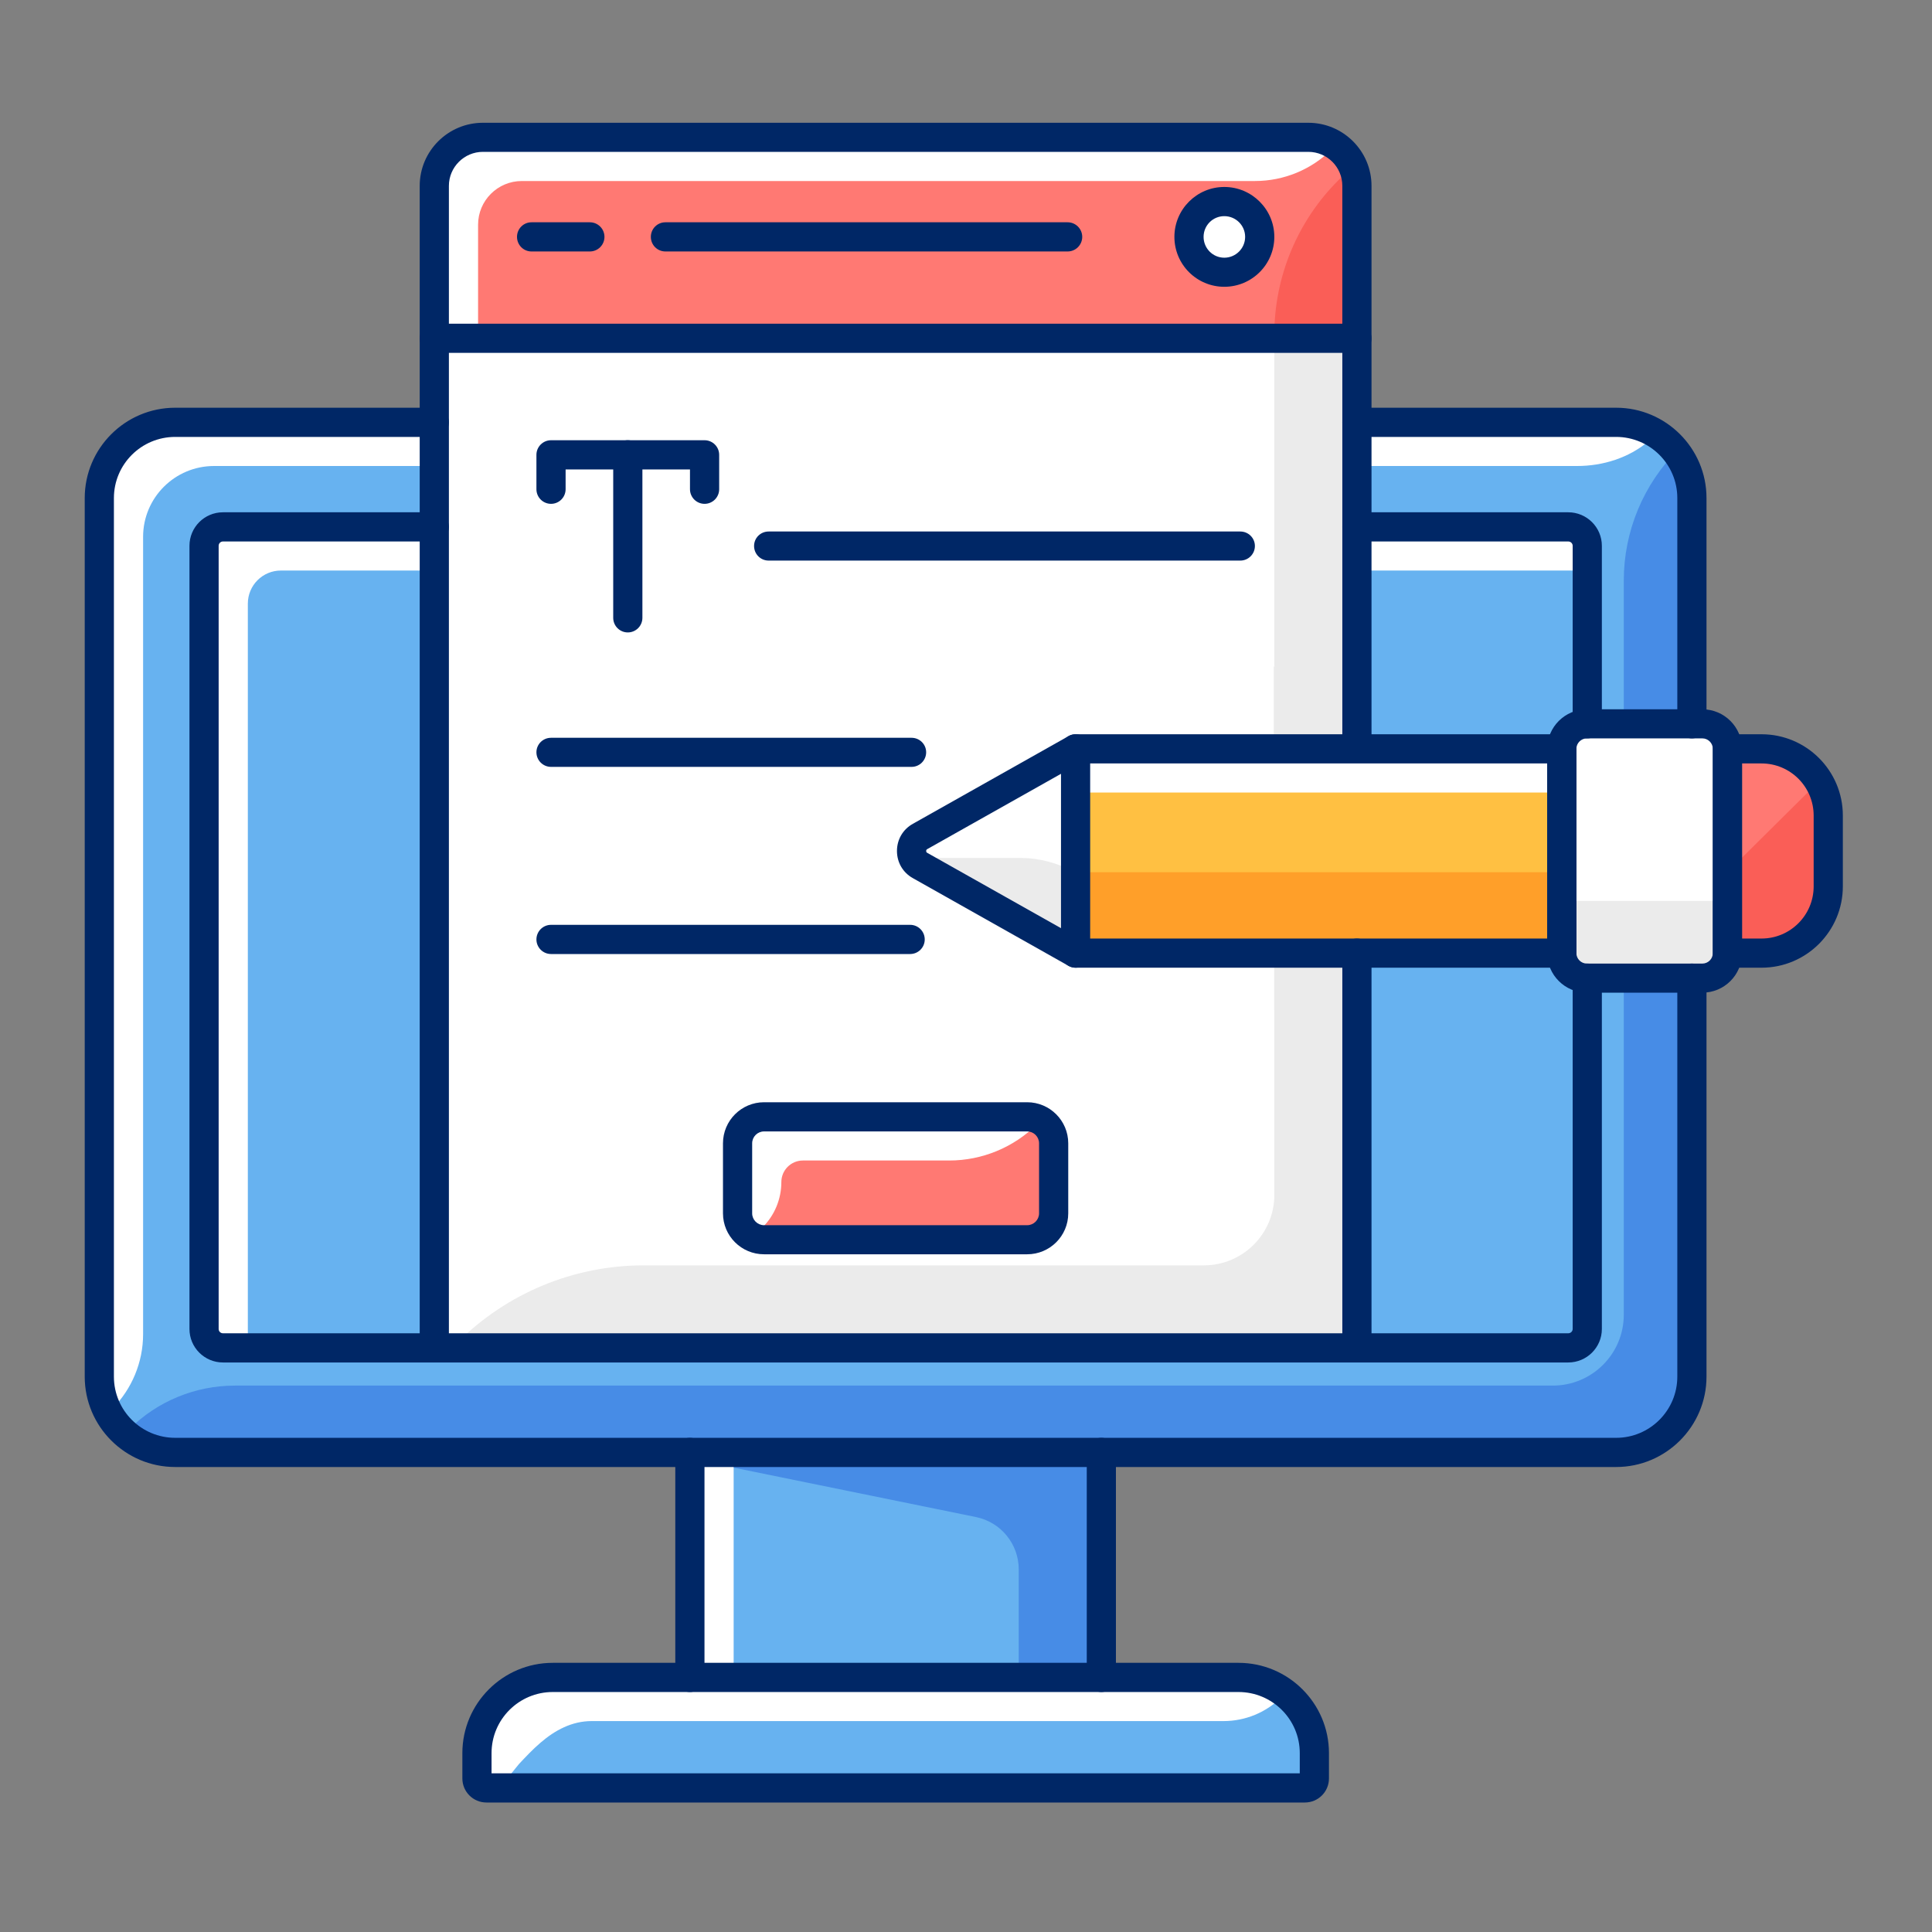 <svg xmlns="http://www.w3.org/2000/svg" xmlns:xlink="http://www.w3.org/1999/xlink" width="100" zoomAndPan="magnify" viewBox="0 0 75 75" height="100" preserveAspectRatio="xMidYMid meet" version="1.0"><rect x="0" y="0" width="75" height="75" fill="#808080" stroke="none"/><defs><clipPath id="13042b0cda"><path d="M 18 65 L 51 65 L 51 69.992 L 18 69.992 Z M 18 65 " clip-rule="nonzero"/></clipPath><clipPath id="c66e484312"><path d="M 18 65 L 50 65 L 50 69.992 L 18 69.992 Z M 18 65 " clip-rule="nonzero"/></clipPath><clipPath id="564311bc43"><path d="M 3.289 15 L 67 15 L 67 57 L 3.289 57 Z M 3.289 15 " clip-rule="nonzero"/></clipPath><clipPath id="5023803e87"><path d="M 17.941 64.535 L 51.605 64.535 L 51.605 69.973 L 17.941 69.973 Z M 17.941 64.535 " clip-rule="nonzero"/></clipPath><clipPath id="e994153b95"><path d="M 16 4.742 L 54 4.742 L 54 53 L 16 53 Z M 16 4.742 " clip-rule="nonzero"/></clipPath><clipPath id="a6957b8c7f"><path d="M 66.492 28.488 L 71.539 28.488 L 71.539 37.566 L 66.492 37.566 Z M 66.492 28.488 " clip-rule="nonzero"/></clipPath></defs><path fill="#ff7973" d="M 47.527 7.637 C 48.391 7.637 49.09 8.336 49.09 9.195 C 49.09 10.055 48.391 10.758 47.527 10.758 C 46.668 10.758 45.965 10.055 45.965 9.195 C 45.965 8.336 46.668 7.637 47.527 7.637 Z M 52.488 12.945 L 52.488 7.215 C 52.488 6.281 51.727 5.52 50.789 5.52 L 18.746 5.52 C 17.812 5.52 17.047 6.281 17.047 7.215 L 17.047 12.945 L 52.488 12.945 " fill-opacity="1" fill-rule="nonzero"/><path fill="#ffffff" d="M 52.469 28.883 L 52.5 28.883 C 52.492 28.863 52.488 28.848 52.488 28.828 L 52.488 13.32 L 17.047 13.32 L 17.047 52.137 L 52.488 52.137 L 52.488 37.188 C 52.469 37.188 52.469 28.883 52.469 28.883 " fill-opacity="1" fill-rule="nonzero"/><path fill="#ebebeb" d="M 52.473 28.883 L 52.5 28.883 C 52.492 28.863 52.488 28.848 52.488 28.828 L 52.488 13.188 L 49.469 13.188 L 49.469 25.812 C 49.469 25.832 49.473 25.848 49.48 25.867 L 49.449 25.867 L 49.449 34.172 C 49.469 34.172 49.469 46.391 49.469 46.391 C 49.469 47.898 48.242 49.121 46.734 49.121 L 24.988 49.121 C 22.281 49.121 19.684 50.195 17.77 52.105 L 17.738 52.137 L 52.488 52.137 L 52.488 37.188 C 52.473 37.188 52.473 28.883 52.473 28.883 " fill-opacity="1" fill-rule="nonzero"/><path fill="#fa5e57" d="M 49.469 12.992 C 49.469 12.992 52.488 12.992 52.488 12.992 L 52.488 6.688 C 52.414 6.656 52.406 6.652 52.332 6.621 C 52.207 6.746 52.082 6.871 51.957 6.996 C 50.363 8.586 49.469 10.746 49.469 12.992 " fill-opacity="1" fill-rule="nonzero"/><path fill="#67b2f0" d="M 60.879 20.266 C 61.391 20.266 61.805 20.68 61.805 21.188 L 61.805 27.91 L 65.492 27.91 L 65.492 19.336 C 65.492 17.816 64.258 16.582 62.738 16.582 L 52.867 16.582 L 52.867 20.266 L 60.879 20.266 " fill-opacity="1" fill-rule="nonzero"/><path fill="#ff7973" d="M 39.875 43.543 L 29.66 43.543 C 29.199 43.543 28.82 43.918 28.82 44.383 L 28.82 47.102 C 28.82 47.562 29.199 47.938 29.66 47.938 L 39.875 47.938 C 40.34 47.938 40.715 47.562 40.715 47.102 L 40.715 44.383 C 40.715 43.918 40.34 43.543 39.875 43.543 " fill-opacity="1" fill-rule="nonzero"/><path fill="#ffc042" d="M 41.941 36.812 L 60.441 36.812 L 60.441 29.258 L 41.941 29.258 L 41.941 36.812 " fill-opacity="1" fill-rule="nonzero"/><path fill="#67b2f0" d="M 26.973 64.93 L 42.566 64.93 L 42.566 56.57 L 26.973 56.57 L 26.973 64.93 " fill-opacity="1" fill-rule="nonzero"/><path fill="#478ce6" d="M 26.504 56.57 L 37.883 58.891 C 38.852 59.086 39.547 59.938 39.547 60.922 L 39.547 64.93 L 42.566 64.93 L 42.566 56.57 L 26.504 56.57 " fill-opacity="1" fill-rule="nonzero"/><g clip-path="url(#13042b0cda)"><path fill="#67b2f0" d="M 42.754 65.305 C 42.754 65.305 21.457 65.305 21.457 65.305 C 19.938 65.305 18.703 66.539 18.703 68.055 L 18.703 69.039 C 18.703 69.137 18.785 69.219 18.883 69.219 L 50.656 69.219 C 50.754 69.219 50.836 69.137 50.836 69.039 L 50.836 68.055 C 50.836 66.539 49.598 65.305 48.078 65.305 L 42.754 65.305 " fill-opacity="1" fill-rule="nonzero"/></g><path fill="#ffffff" d="M 66.086 28.289 L 61.602 28.289 C 61.172 28.289 60.82 28.641 60.82 29.07 L 60.82 37 C 60.82 37.43 61.172 37.781 61.602 37.781 L 66.086 37.781 C 66.516 37.781 66.867 37.43 66.867 37 L 66.867 29.07 C 66.867 28.641 66.516 28.289 66.086 28.289 " fill-opacity="1" fill-rule="nonzero"/><path fill="#67b2f0" d="M 61.805 51.59 C 61.805 52.098 61.391 52.512 60.879 52.512 L 8.656 52.512 C 8.145 52.512 7.73 52.098 7.73 51.59 L 7.73 21.188 C 7.73 20.68 8.145 20.266 8.656 20.266 L 16.672 20.266 L 16.672 16.582 L 6.801 16.582 C 5.281 16.582 4.047 17.816 4.047 19.336 L 4.047 53.441 C 4.047 54.961 5.281 56.195 6.801 56.195 L 26.781 56.195 C 26.785 56.195 42.754 56.195 42.754 56.195 C 42.754 56.195 62.738 56.195 62.738 56.195 C 64.258 56.195 65.492 54.961 65.492 53.441 L 65.492 38.16 L 61.805 38.16 L 61.805 51.59 " fill-opacity="1" fill-rule="nonzero"/><path fill="#478ce6" d="M 65.141 17.457 C 63.793 18.805 63.035 20.629 63.035 22.535 L 63.035 28.125 L 65.738 28.125 L 65.738 18.195 C 65.586 17.91 65.383 17.664 65.141 17.457 " fill-opacity="1" fill-rule="nonzero"/><path fill="#478ce6" d="M 63.035 37.922 L 63.035 51.039 C 63.035 52.559 61.801 53.789 60.277 53.789 L 40.297 53.789 C 40.297 53.789 24.324 53.789 24.324 53.789 C 24.324 53.789 9.117 53.789 9.117 53.789 C 7.578 53.789 6.102 54.398 5.016 55.484 C 5.191 55.77 5.414 56.023 5.676 56.227 L 63.594 56.227 C 63.68 56.184 63.766 56.141 63.852 56.094 C 64.586 55.695 65.02 55.094 65.414 54.379 C 65.527 54.176 65.637 53.973 65.738 53.766 L 65.738 37.922 L 63.035 37.922 " fill-opacity="1" fill-rule="nonzero"/><path fill="#ffffff" d="M 35.809 32.637 C 35.66 32.719 35.574 32.867 35.574 33.035 C 35.574 33.203 35.66 33.352 35.809 33.434 L 41.566 36.676 L 41.566 29.395 L 35.809 32.637 " fill-opacity="1" fill-rule="nonzero"/><path fill="#67b2f0" d="M 8.656 20.641 C 8.355 20.641 8.109 20.887 8.109 21.188 L 8.109 51.59 C 8.109 51.891 8.355 52.137 8.656 52.137 L 16.672 52.137 L 16.672 20.641 L 8.656 20.641 " fill-opacity="1" fill-rule="nonzero"/><path fill="#ffffff" d="M 16.859 20.641 L 8.656 20.641 C 8.355 20.641 8.109 20.887 8.109 21.188 L 8.109 51.59 C 8.109 51.891 8.355 52.137 8.656 52.137 L 9.621 52.137 L 9.621 23.434 C 9.621 22.723 10.195 22.148 10.906 22.148 L 16.859 22.148 L 16.859 20.641 " fill-opacity="1" fill-rule="nonzero"/><path fill="#ff7973" d="M 68.383 29.258 L 67.246 29.258 L 67.246 36.812 L 68.383 36.812 C 69.707 36.812 70.785 35.734 70.785 34.41 L 70.785 31.656 C 70.785 30.336 69.707 29.258 68.383 29.258 " fill-opacity="1" fill-rule="nonzero"/><path fill="#ffffff" d="M 64.156 16.984 C 63.738 16.734 63.258 16.582 62.738 16.582 L 52.867 16.582 L 52.867 18.09 L 61.223 18.09 C 62.234 18.09 63.23 17.773 64.004 17.125 C 64.059 17.078 64.109 17.031 64.156 16.984 " fill-opacity="1" fill-rule="nonzero"/><path fill="#ffffff" d="M 39.875 43.543 L 29.66 43.543 C 29.195 43.543 28.82 43.918 28.82 44.383 L 28.82 47.102 C 28.82 47.461 29.047 47.762 29.367 47.883 L 29.602 47.645 C 30.07 47.18 30.332 46.547 30.332 45.887 C 30.332 45.426 30.707 45.051 31.168 45.051 L 36.848 45.051 C 38.125 45.051 39.355 44.543 40.258 43.641 C 40.145 43.582 40.016 43.543 39.875 43.543 " fill-opacity="1" fill-rule="nonzero"/><path fill="#ffffff" d="M 60.441 30.766 L 60.441 29.258 L 41.941 29.258 L 41.941 30.766 L 60.441 30.766 " fill-opacity="1" fill-rule="nonzero"/><path fill="#ffffff" d="M 28.48 56.57 L 26.973 56.57 L 26.973 64.93 L 28.48 64.93 L 28.48 56.57 " fill-opacity="1" fill-rule="nonzero"/><g clip-path="url(#c66e484312)"><path fill="#ffffff" d="M 48.078 65.305 C 48.078 65.305 42.754 65.305 42.754 65.305 L 21.457 65.305 C 19.938 65.305 18.703 66.535 18.703 68.055 L 18.703 69.039 C 18.703 69.137 18.781 69.219 18.883 69.219 C 18.883 69.219 19.449 69.219 19.449 69.219 C 19.613 69.199 20.023 68.613 20.152 68.473 C 20.402 68.207 20.684 67.906 20.977 67.656 C 21.543 67.168 22.199 66.812 22.969 66.812 C 22.969 66.812 44.262 66.812 44.266 66.812 L 47.5 66.812 C 48.344 66.812 49.152 66.477 49.75 65.883 C 49.285 65.523 48.711 65.305 48.078 65.305 " fill-opacity="1" fill-rule="nonzero"/></g><path fill="#ffffff" d="M 51.703 5.793 C 51.441 5.621 51.129 5.52 50.789 5.52 L 18.746 5.52 C 17.809 5.52 17.047 6.277 17.047 7.215 L 17.047 12.945 L 18.559 12.945 L 18.559 8.723 C 18.559 7.785 19.32 7.027 20.258 7.027 L 48.719 7.027 C 49.84 7.027 50.914 6.582 51.703 5.793 " fill-opacity="1" fill-rule="nonzero"/><path fill="#ffffff" d="M 6.801 16.582 C 5.277 16.582 4.047 17.816 4.047 19.336 L 4.047 53.441 C 4.047 53.895 4.156 54.316 4.352 54.695 C 5.121 53.926 5.555 52.879 5.555 51.793 L 5.555 20.84 C 5.555 19.32 6.789 18.09 8.309 18.09 L 16.672 18.09 L 16.672 16.582 L 6.801 16.582 " fill-opacity="1" fill-rule="nonzero"/><path fill="#67b2f0" d="M 61.426 51.59 L 61.426 38.141 C 60.934 38.066 60.543 37.68 60.461 37.188 L 52.867 37.188 L 52.867 52.137 L 60.879 52.137 C 61.184 52.137 61.426 51.891 61.426 51.59 " fill-opacity="1" fill-rule="nonzero"/><path fill="#ffffff" d="M 47.527 10.379 C 48.18 10.379 48.715 9.848 48.715 9.195 C 48.715 8.543 48.18 8.012 47.527 8.012 C 46.875 8.012 46.344 8.543 46.344 9.195 C 46.344 9.848 46.875 10.379 47.527 10.379 " fill-opacity="1" fill-rule="nonzero"/><path fill="#67b2f0" d="M 61.43 21.188 C 61.43 20.887 61.184 20.641 60.879 20.641 L 52.867 20.641 L 52.867 28.828 C 52.867 28.848 52.859 28.863 52.855 28.883 L 60.461 28.883 C 60.543 28.391 60.934 28.004 61.43 27.93 L 61.43 21.188 " fill-opacity="1" fill-rule="nonzero"/><path fill="#ffffff" d="M 52.684 20.641 L 52.684 22.148 L 61.617 22.148 L 61.617 20.641 L 52.684 20.641 " fill-opacity="1" fill-rule="nonzero"/><path fill="#ebebeb" d="M 35.859 33.305 C 35.855 33.32 41.711 36.617 41.711 36.617 L 41.711 33.859 C 41.066 33.496 40.34 33.305 39.598 33.305 L 35.859 33.305 " fill-opacity="1" fill-rule="nonzero"/><path fill="#fa5e57" d="M 67.055 33.859 L 67.055 37.164 L 68.215 37.164 C 69.719 37.164 70.934 35.945 70.934 34.449 L 70.934 30.012 L 67.055 33.859 " fill-opacity="1" fill-rule="nonzero"/><path fill="#ebebeb" d="M 61.07 34.973 L 66.984 34.973 L 66.984 36.859 C 66.984 37.641 66.348 38.277 65.562 38.277 L 62.492 38.277 C 61.707 38.277 61.07 37.641 61.07 36.859 L 61.07 34.973 " fill-opacity="1" fill-rule="nonzero"/><path fill="#ff9f29" d="M 60.727 33.859 L 60.727 37.164 L 41.711 37.164 L 41.711 33.859 L 60.727 33.859 " fill-opacity="1" fill-rule="nonzero"/><g clip-path="url(#564311bc43)"><path fill="#002766" d="M 62.738 56.949 L 6.801 56.949 C 4.863 56.949 3.289 55.375 3.289 53.441 L 3.289 19.336 C 3.289 17.402 4.863 15.828 6.801 15.828 L 16.859 15.828 C 17.172 15.828 17.426 16.082 17.426 16.395 C 17.426 16.707 17.172 16.961 16.859 16.961 L 6.801 16.961 C 5.488 16.961 4.422 18.023 4.422 19.336 L 4.422 53.441 C 4.422 54.754 5.488 55.816 6.801 55.816 L 62.738 55.816 C 64.047 55.816 65.113 54.754 65.113 53.441 L 65.113 37.969 C 65.113 37.656 65.367 37.406 65.68 37.406 C 65.992 37.406 66.246 37.656 66.246 37.969 L 66.246 53.441 C 66.246 55.375 64.672 56.949 62.738 56.949 " fill-opacity="1" fill-rule="nonzero"/></g><path fill="#002766" d="M 65.68 28.664 C 65.367 28.664 65.113 28.41 65.113 28.098 L 65.113 19.332 C 65.113 18.023 64.047 16.961 62.738 16.961 L 52.676 16.961 C 52.363 16.961 52.109 16.707 52.109 16.395 C 52.109 16.082 52.363 15.828 52.676 15.828 L 62.738 15.828 C 64.672 15.828 66.246 17.402 66.246 19.332 L 66.246 28.098 C 66.246 28.41 65.992 28.664 65.68 28.664 " fill-opacity="1" fill-rule="nonzero"/><path fill="#002766" d="M 42.754 65.684 C 42.441 65.684 42.188 65.43 42.188 65.117 L 42.188 56.383 C 42.188 56.07 42.441 55.816 42.754 55.816 C 43.066 55.816 43.32 56.07 43.32 56.383 L 43.32 65.117 C 43.32 65.43 43.066 65.684 42.754 65.684 " fill-opacity="1" fill-rule="nonzero"/><path fill="#002766" d="M 26.781 65.684 C 26.469 65.684 26.215 65.43 26.215 65.117 L 26.215 56.383 C 26.215 56.07 26.469 55.816 26.781 55.816 C 27.094 55.816 27.348 56.07 27.348 56.383 L 27.348 65.117 C 27.348 65.43 27.094 65.684 26.781 65.684 " fill-opacity="1" fill-rule="nonzero"/><path fill="#002766" d="M 60.879 52.891 L 8.656 52.891 C 7.938 52.891 7.355 52.309 7.355 51.59 L 7.355 21.188 C 7.355 20.469 7.938 19.887 8.656 19.887 L 16.859 19.887 C 17.172 19.887 17.426 20.141 17.426 20.453 C 17.426 20.766 17.172 21.02 16.859 21.02 L 8.656 21.02 C 8.562 21.02 8.488 21.094 8.488 21.188 L 8.488 51.59 C 8.488 51.684 8.562 51.758 8.656 51.758 L 60.879 51.758 C 60.973 51.758 61.051 51.684 61.051 51.59 L 61.051 37.969 C 61.051 37.656 61.305 37.406 61.617 37.406 C 61.93 37.406 62.184 37.656 62.184 37.969 L 62.184 51.59 C 62.184 52.309 61.598 52.891 60.879 52.891 " fill-opacity="1" fill-rule="nonzero"/><path fill="#002766" d="M 61.617 28.664 C 61.305 28.664 61.051 28.41 61.051 28.098 L 61.051 21.188 C 61.051 21.094 60.973 21.02 60.879 21.02 L 52.676 21.02 C 52.363 21.02 52.109 20.766 52.109 20.453 C 52.109 20.141 52.363 19.887 52.676 19.887 L 60.879 19.887 C 61.598 19.887 62.184 20.469 62.184 21.188 L 62.184 28.098 C 62.184 28.41 61.93 28.664 61.617 28.664 " fill-opacity="1" fill-rule="nonzero"/><g clip-path="url(#5023803e87)"><path fill="#002766" d="M 19.082 68.84 L 50.457 68.84 L 50.457 68.055 C 50.457 66.746 49.391 65.684 48.078 65.684 L 21.457 65.684 C 20.148 65.684 19.082 66.746 19.082 68.055 Z M 50.656 69.973 L 18.883 69.973 C 18.367 69.973 17.949 69.555 17.949 69.039 L 17.949 68.055 C 17.949 66.125 19.523 64.551 21.457 64.551 L 48.078 64.551 C 50.016 64.551 51.59 66.125 51.59 68.055 L 51.59 69.039 C 51.59 69.555 51.172 69.973 50.656 69.973 " fill-opacity="1" fill-rule="nonzero"/></g><path fill="#002766" d="M 52.676 52.891 C 52.363 52.891 52.109 52.637 52.109 52.324 L 52.109 37 C 52.109 36.688 52.363 36.434 52.676 36.434 C 52.988 36.434 53.242 36.688 53.242 37 L 53.242 52.324 C 53.242 52.637 52.988 52.891 52.676 52.891 " fill-opacity="1" fill-rule="nonzero"/><g clip-path="url(#e994153b95)"><path fill="#002766" d="M 16.859 52.891 C 16.547 52.891 16.293 52.637 16.293 52.324 L 16.293 7.215 C 16.293 5.863 17.395 4.766 18.746 4.766 L 50.789 4.766 C 52.141 4.766 53.242 5.863 53.242 7.215 L 53.242 28.828 C 53.242 29.141 52.988 29.395 52.676 29.395 C 52.363 29.395 52.109 29.141 52.109 28.828 L 52.109 7.215 C 52.109 6.488 51.52 5.895 50.789 5.895 L 18.746 5.895 C 18.02 5.895 17.426 6.488 17.426 7.215 L 17.426 52.324 C 17.426 52.637 17.172 52.891 16.859 52.891 " fill-opacity="1" fill-rule="nonzero"/></g><path fill="#002766" d="M 27.352 19.559 C 27.039 19.559 26.785 19.305 26.785 18.992 L 26.785 18.223 L 21.957 18.223 L 21.957 18.992 C 21.957 19.305 21.703 19.559 21.391 19.559 C 21.078 19.559 20.824 19.305 20.824 18.992 L 20.824 17.656 C 20.824 17.344 21.078 17.09 21.391 17.09 L 27.352 17.09 C 27.664 17.09 27.918 17.344 27.918 17.656 L 27.918 18.992 C 27.918 19.305 27.664 19.559 27.352 19.559 " fill-opacity="1" fill-rule="nonzero"/><path fill="#002766" d="M 24.371 24.551 C 24.059 24.551 23.805 24.297 23.805 23.984 L 23.805 17.656 C 23.805 17.344 24.059 17.09 24.371 17.09 C 24.684 17.09 24.938 17.344 24.938 17.656 L 24.938 23.984 C 24.938 24.297 24.684 24.551 24.371 24.551 " fill-opacity="1" fill-rule="nonzero"/><path fill="#002766" d="M 52.676 13.699 L 16.859 13.699 C 16.547 13.699 16.293 13.445 16.293 13.133 C 16.293 12.82 16.547 12.566 16.859 12.566 L 52.676 12.566 C 52.988 12.566 53.242 12.82 53.242 13.133 C 53.242 13.445 52.988 13.699 52.676 13.699 " fill-opacity="1" fill-rule="nonzero"/><path fill="#002766" d="M 47.527 8.391 C 47.082 8.391 46.723 8.75 46.723 9.195 C 46.723 9.641 47.082 10.004 47.527 10.004 C 47.973 10.004 48.336 9.641 48.336 9.195 C 48.336 8.75 47.973 8.391 47.527 8.391 Z M 47.527 11.133 C 46.457 11.133 45.59 10.266 45.59 9.195 C 45.59 8.129 46.457 7.258 47.527 7.258 C 48.598 7.258 49.469 8.129 49.469 9.195 C 49.469 10.266 48.598 11.133 47.527 11.133 " fill-opacity="1" fill-rule="nonzero"/><path fill="#002766" d="M 41.445 9.762 L 25.832 9.762 C 25.516 9.762 25.266 9.508 25.266 9.195 C 25.266 8.883 25.516 8.629 25.832 8.629 L 41.445 8.629 C 41.758 8.629 42.012 8.883 42.012 9.195 C 42.012 9.508 41.758 9.762 41.445 9.762 " fill-opacity="1" fill-rule="nonzero"/><path fill="#002766" d="M 22.898 9.762 L 20.633 9.762 C 20.32 9.762 20.07 9.508 20.07 9.195 C 20.07 8.883 20.32 8.629 20.633 8.629 L 22.898 8.629 C 23.211 8.629 23.465 8.883 23.465 9.195 C 23.465 9.508 23.211 9.762 22.898 9.762 " fill-opacity="1" fill-rule="nonzero"/><path fill="#002766" d="M 29.66 43.922 C 29.406 43.922 29.199 44.129 29.199 44.383 L 29.199 47.102 C 29.199 47.355 29.406 47.562 29.66 47.562 L 39.875 47.562 C 40.129 47.562 40.336 47.355 40.336 47.102 L 40.336 44.383 C 40.336 44.129 40.129 43.922 39.875 43.922 Z M 39.875 48.691 L 29.66 48.691 C 28.781 48.691 28.066 47.98 28.066 47.102 L 28.066 44.383 C 28.066 43.504 28.781 42.789 29.66 42.789 L 39.875 42.789 C 40.754 42.789 41.469 43.504 41.469 44.383 L 41.469 47.102 C 41.469 47.98 40.754 48.691 39.875 48.691 " fill-opacity="1" fill-rule="nonzero"/><path fill="#002766" d="M 48.148 21.762 L 29.84 21.762 C 29.523 21.762 29.273 21.508 29.273 21.195 C 29.273 20.883 29.523 20.633 29.84 20.633 L 48.148 20.633 C 48.461 20.633 48.715 20.883 48.715 21.195 C 48.715 21.508 48.461 21.762 48.148 21.762 " fill-opacity="1" fill-rule="nonzero"/><path fill="#002766" d="M 35.387 29.77 L 21.391 29.77 C 21.078 29.77 20.824 29.516 20.824 29.203 C 20.824 28.891 21.078 28.641 21.391 28.641 L 35.387 28.641 C 35.699 28.641 35.953 28.891 35.953 29.203 C 35.953 29.516 35.699 29.77 35.387 29.77 " fill-opacity="1" fill-rule="nonzero"/><path fill="#002766" d="M 35.332 37.035 L 21.391 37.035 C 21.078 37.035 20.824 36.781 20.824 36.469 C 20.824 36.156 21.078 35.902 21.391 35.902 L 35.332 35.902 C 35.645 35.902 35.898 36.156 35.898 36.469 C 35.898 36.781 35.645 37.035 35.332 37.035 " fill-opacity="1" fill-rule="nonzero"/><path fill="#002766" d="M 41.902 36.434 L 60.062 36.434 L 60.062 29.637 L 41.902 29.637 L 35.992 32.965 C 35.984 32.969 35.953 32.988 35.953 33.035 C 35.953 33.082 35.984 33.102 35.992 33.105 Z M 60.629 37.566 L 41.754 37.566 C 41.656 37.566 41.559 37.539 41.477 37.492 L 35.438 34.09 C 35.051 33.875 34.82 33.48 34.82 33.035 C 34.82 32.59 35.051 32.195 35.438 31.98 L 41.477 28.578 C 41.559 28.531 41.656 28.504 41.754 28.504 L 60.629 28.504 C 60.941 28.504 61.195 28.758 61.195 29.07 L 61.195 37 C 61.195 37.312 60.941 37.566 60.629 37.566 " fill-opacity="1" fill-rule="nonzero"/><path fill="#002766" d="M 61.602 28.664 C 61.379 28.664 61.195 28.848 61.195 29.07 L 61.195 37 C 61.195 37.223 61.379 37.406 61.602 37.406 L 66.086 37.406 C 66.309 37.406 66.492 37.223 66.492 37 L 66.492 29.07 C 66.492 28.848 66.309 28.664 66.086 28.664 Z M 66.086 38.535 L 61.602 38.535 C 60.754 38.535 60.062 37.848 60.062 37 L 60.062 29.07 C 60.062 28.223 60.754 27.535 61.602 27.535 L 66.086 27.535 C 66.934 27.535 67.625 28.223 67.625 29.07 L 67.625 37 C 67.625 37.848 66.934 38.535 66.086 38.535 " fill-opacity="1" fill-rule="nonzero"/><path fill="#002766" d="M 41.754 37.566 C 41.441 37.566 41.188 37.312 41.188 37 L 41.188 29.07 C 41.188 28.758 41.441 28.504 41.754 28.504 C 42.066 28.504 42.32 28.758 42.32 29.07 L 42.32 37 C 42.32 37.312 42.066 37.566 41.754 37.566 " fill-opacity="1" fill-rule="nonzero"/><g clip-path="url(#a6957b8c7f)"><path fill="#002766" d="M 67.625 36.434 L 68.383 36.434 C 69.5 36.434 70.406 35.527 70.406 34.41 L 70.406 31.66 C 70.406 30.543 69.5 29.637 68.383 29.637 L 67.625 29.637 Z M 68.383 37.566 L 67.059 37.566 C 66.746 37.566 66.492 37.312 66.492 37 L 66.492 29.07 C 66.492 28.758 66.746 28.504 67.059 28.504 L 68.383 28.504 C 70.125 28.504 71.539 29.918 71.539 31.66 L 71.539 34.41 C 71.539 36.148 70.125 37.566 68.383 37.566 " fill-opacity="1" fill-rule="nonzero"/></g></svg>